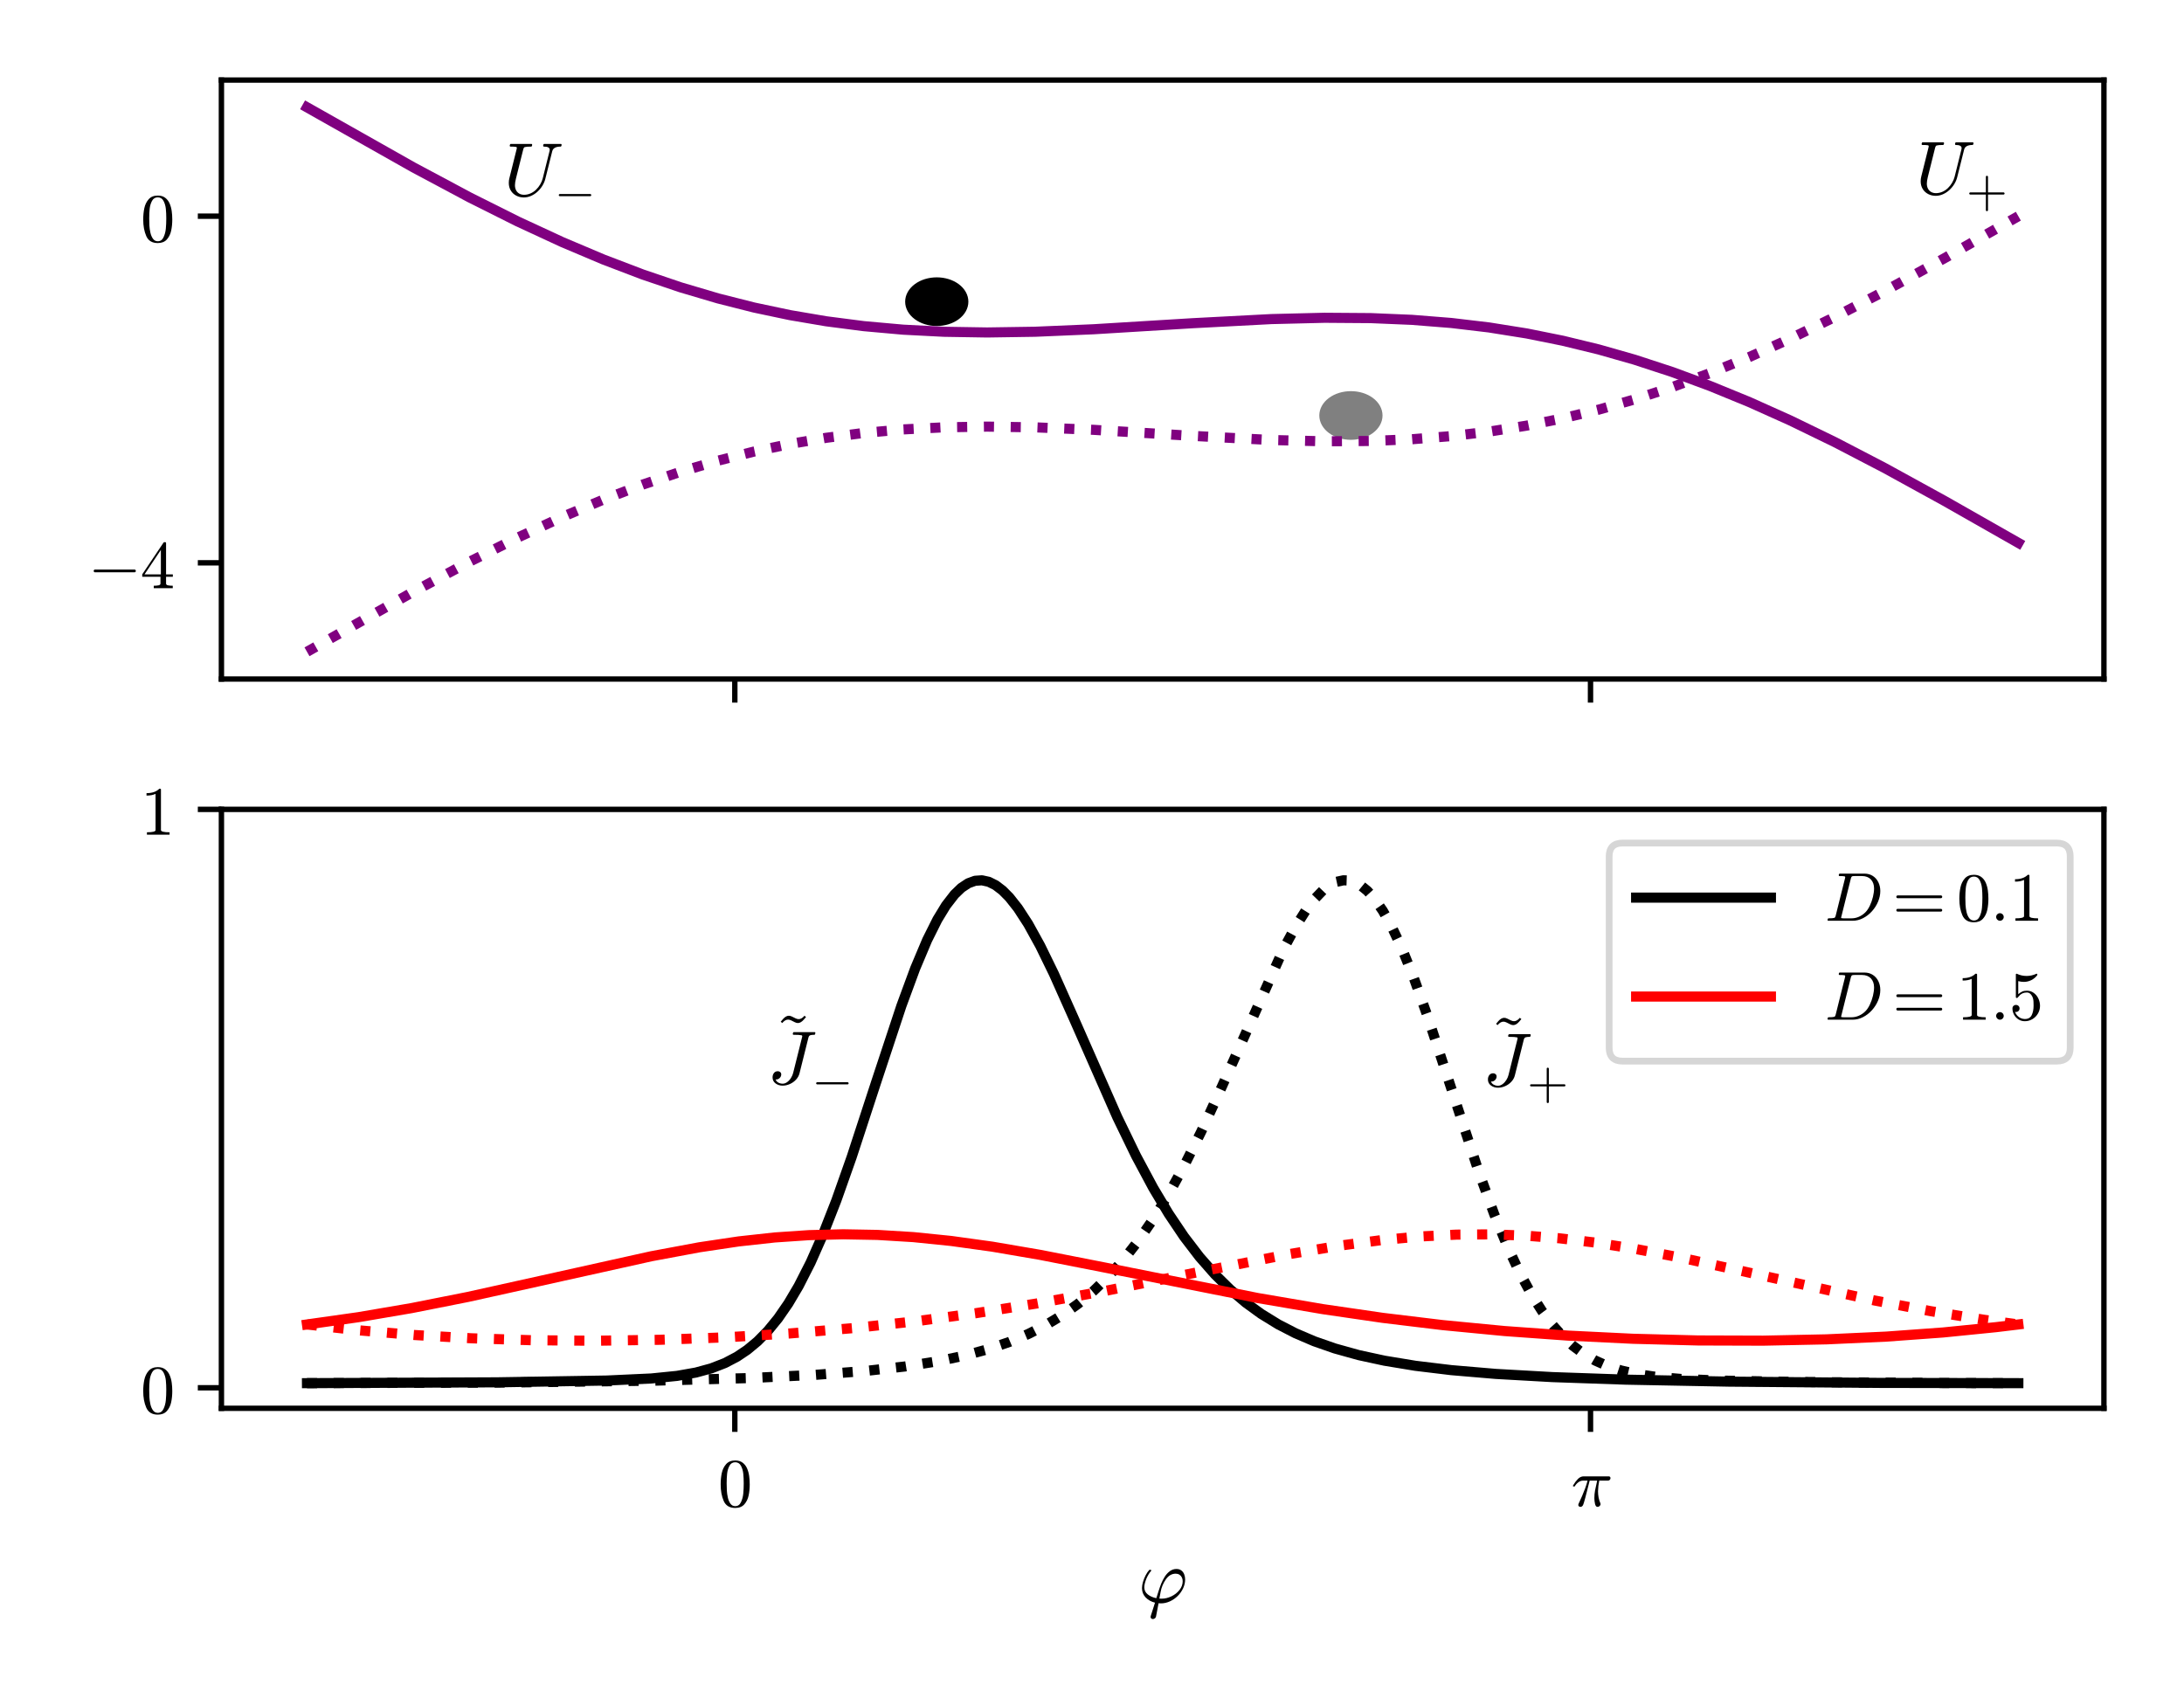 <?xml version="1.0" encoding="utf-8" standalone="no"?>
<!DOCTYPE svg PUBLIC "-//W3C//DTD SVG 1.1//EN"
  "http://www.w3.org/Graphics/SVG/1.1/DTD/svg11.dtd">
<svg xmlns:xlink="http://www.w3.org/1999/xlink" width="324pt" height="252pt" viewBox="0 0 324 252" xmlns="http://www.w3.org/2000/svg" version="1.1">
 <defs>
  <style type="text/css">*{stroke-linejoin: round; stroke-linecap: butt}</style>
 </defs>
 <g id="figure_1">
  <g id="patch_1">
   <path d="M 0 252 
L 324 252 
L 324 0 
L 0 0 
z
" style="fill: #ffffff"/>
  </g>
  <g id="axes_1">
   <g id="patch_2">
    <path d="M 32.847 100.75 
L 312.12 100.75 
L 312.12 11.88 
L 32.847 11.88 
z
" style="fill: #ffffff"/>
   </g>
   <g id="patch_3">
    <path d="M 138.971 47.872 
C 140.082 47.872 141.147 47.545 141.933 46.961 
C 142.719 46.378 143.16 45.587 143.16 44.762 
C 143.16 43.937 142.719 43.146 141.933 42.562 
C 141.147 41.979 140.082 41.651 138.971 41.651 
C 137.86 41.651 136.794 41.979 136.009 42.562 
C 135.223 43.146 134.782 43.937 134.782 44.762 
C 134.782 45.587 135.223 46.378 136.009 46.961 
C 136.794 47.545 137.86 47.872 138.971 47.872 
z
" clip-path="url(#p9a3e2cfc02)" style="stroke: #000000; stroke-linejoin: miter"/>
   </g>
   <g id="patch_4">
    <path d="M 200.411 64.758 
C 201.522 64.758 202.587 64.43 203.373 63.847 
C 204.159 63.263 204.6 62.472 204.6 61.647 
C 204.6 60.822 204.159 60.031 203.373 59.448 
C 202.587 58.864 201.522 58.537 200.411 58.537 
C 199.3 58.537 198.234 58.864 197.449 59.448 
C 196.663 60.031 196.222 60.822 196.222 61.647 
C 196.222 62.472 196.663 63.263 197.449 63.847 
C 198.234 64.43 199.3 64.758 200.411 64.758 
z
" clip-path="url(#p9a3e2cfc02)" style="fill: #808080; stroke: #808080; stroke-linejoin: miter"/>
   </g>
   <g id="matplotlib.axis_1">
    <g id="xtick_1">
     <g id="line2d_1">
      <defs>
       <path id="m9252b41630" d="M 0 0 
L 0 3.5 
" style="stroke: #000000; stroke-width: 0.8"/>
      </defs>
      <g>
       <use xlink:href="#m9252b41630" x="109.012" y="100.75" style="stroke: #000000; stroke-width: 0.8"/>
      </g>
     </g>
    </g>
    <g id="xtick_2">
     <g id="line2d_2">
      <g>
       <use xlink:href="#m9252b41630" x="235.955" y="100.75" style="stroke: #000000; stroke-width: 0.8"/>
      </g>
     </g>
    </g>
   </g>
   <g id="matplotlib.axis_2">
    <g id="ytick_1">
     <g id="line2d_3">
      <defs>
       <path id="m2ba50bc133" d="M 0 0 
L -3.5 0 
" style="stroke: #000000; stroke-width: 0.8"/>
      </defs>
      <g>
       <use xlink:href="#m2ba50bc133" x="32.847" y="83.511" style="stroke: #000000; stroke-width: 0.8"/>
      </g>
     </g>
     <g id="text_1">
      <!-- $-4$ -->
      <g transform="translate(13.047 87.31) scale(0.1 -0.1)">
       <defs>
        <path id="Cmsy10-a1" d="M 653 1472 
Q 600 1472 565 1512 
Q 531 1553 531 1600 
Q 531 1647 565 1687 
Q 600 1728 653 1728 
L 4325 1728 
Q 4375 1728 4408 1687 
Q 4441 1647 4441 1600 
Q 4441 1553 4408 1512 
Q 4375 1472 4325 1472 
L 653 1472 
z
" transform="scale(0.016)"/>
        <path id="Cmr10-34" d="M 178 1056 
L 178 1281 
L 2156 4231 
Q 2178 4263 2222 4263 
L 2316 4263 
Q 2388 4263 2388 4191 
L 2388 1281 
L 3016 1281 
L 3016 1056 
L 2388 1056 
L 2388 428 
Q 2388 297 2575 261 
Q 2763 225 3009 225 
L 3009 0 
L 1247 0 
L 1247 225 
Q 1494 225 1681 261 
Q 1869 297 1869 428 
L 1869 1056 
L 178 1056 
z
M 391 1281 
L 1906 1281 
L 1906 3547 
L 391 1281 
z
" transform="scale(0.016)"/>
       </defs>
       <use xlink:href="#Cmsy10-a1" transform="translate(0 0.391)"/>
       <use xlink:href="#Cmr10-34" transform="translate(77.686 0.391)"/>
      </g>
     </g>
    </g>
    <g id="ytick_2">
     <g id="line2d_4">
      <g>
       <use xlink:href="#m2ba50bc133" x="32.847" y="32.078" style="stroke: #000000; stroke-width: 0.8"/>
      </g>
     </g>
     <g id="text_2">
      <!-- $0$ -->
      <g transform="translate(20.847 35.877) scale(0.1 -0.1)">
       <defs>
        <path id="Cmr10-30" d="M 1600 -141 
Q 816 -141 533 504 
Q 250 1150 250 2041 
Q 250 2597 351 3087 
Q 453 3578 754 3920 
Q 1056 4263 1600 4263 
Q 2022 4263 2290 4056 
Q 2559 3850 2700 3523 
Q 2841 3197 2892 2823 
Q 2944 2450 2944 2041 
Q 2944 1491 2842 1011 
Q 2741 531 2444 195 
Q 2147 -141 1600 -141 
z
M 1600 25 
Q 1956 25 2131 390 
Q 2306 756 2347 1200 
Q 2388 1644 2388 2144 
Q 2388 2625 2347 3031 
Q 2306 3438 2132 3767 
Q 1959 4097 1600 4097 
Q 1238 4097 1063 3765 
Q 888 3434 847 3029 
Q 806 2625 806 2144 
Q 806 1788 823 1472 
Q 841 1156 916 820 
Q 991 484 1158 254 
Q 1325 25 1600 25 
z
" transform="scale(0.016)"/>
       </defs>
       <use xlink:href="#Cmr10-30" transform="translate(0 0.391)"/>
      </g>
     </g>
    </g>
   </g>
   <g id="line2d_5">
    <path d="M 45.541 15.92 
L 61.298 24.819 
L 69.685 29.3 
L 76.8 32.862 
L 83.408 35.921 
L 89.507 38.501 
L 95.353 40.731 
L 100.944 42.626 
L 106.535 44.281 
L 111.872 45.632 
L 117.208 46.759 
L 122.545 47.667 
L 128.136 48.391 
L 133.982 48.915 
L 140.081 49.228 
L 146.434 49.331 
L 153.55 49.223 
L 162.191 48.856 
L 176.931 47.956 
L 188.621 47.344 
L 196.5 47.15 
L 203.361 47.2 
L 209.461 47.457 
L 215.306 47.922 
L 220.897 48.585 
L 226.488 49.477 
L 231.825 50.552 
L 237.162 51.849 
L 242.499 53.37 
L 248.09 55.201 
L 253.681 57.266 
L 259.526 59.663 
L 265.625 62.403 
L 272.233 65.615 
L 279.603 69.448 
L 288.498 74.335 
L 299.426 80.552 
L 299.426 80.552 
" clip-path="url(#p9a3e2cfc02)" style="fill: none; stroke: #800080; stroke-width: 1.5; stroke-linecap: square"/>
   </g>
   <g id="line2d_6">
    <path d="M 45.541 96.71 
L 61.298 87.811 
L 69.685 83.33 
L 76.8 79.768 
L 83.408 76.709 
L 89.507 74.129 
L 95.353 71.899 
L 100.944 70.004 
L 106.535 68.349 
L 111.872 66.998 
L 117.208 65.871 
L 122.545 64.963 
L 128.136 64.239 
L 133.982 63.715 
L 140.081 63.402 
L 146.434 63.299 
L 153.55 63.407 
L 162.191 63.774 
L 176.931 64.674 
L 188.621 65.286 
L 196.5 65.48 
L 203.361 65.43 
L 209.461 65.173 
L 215.306 64.708 
L 220.897 64.045 
L 226.488 63.153 
L 231.825 62.078 
L 237.162 60.781 
L 242.499 59.26 
L 248.09 57.429 
L 253.681 55.364 
L 259.526 52.967 
L 265.625 50.227 
L 272.233 47.015 
L 279.603 43.182 
L 288.498 38.295 
L 299.426 32.078 
L 299.426 32.078 
" clip-path="url(#p9a3e2cfc02)" style="fill: none; stroke-dasharray: 1.5,2.475; stroke-dashoffset: 0; stroke: #800080; stroke-width: 1.5"/>
   </g>
   <g id="patch_5">
    <path d="M 32.847 100.75 
L 32.847 11.88 
" style="fill: none; stroke: #000000; stroke-width: 0.8; stroke-linejoin: miter; stroke-linecap: square"/>
   </g>
   <g id="patch_6">
    <path d="M 312.12 100.75 
L 312.12 11.88 
" style="fill: none; stroke: #000000; stroke-width: 0.8; stroke-linejoin: miter; stroke-linecap: square"/>
   </g>
   <g id="patch_7">
    <path d="M 32.847 100.75 
L 312.12 100.75 
" style="fill: none; stroke: #000000; stroke-width: 0.8; stroke-linejoin: miter; stroke-linecap: square"/>
   </g>
   <g id="patch_8">
    <path d="M 32.847 11.88 
L 312.12 11.88 
" style="fill: none; stroke: #000000; stroke-width: 0.8; stroke-linejoin: miter; stroke-linecap: square"/>
   </g>
   <g id="text_3">
    <!-- $U_{-}$ -->
    <g transform="translate(74.738 29.125) scale(0.11 -0.11)">
     <defs>
      <path id="Cmmi10-55" d="M 941 891 
Q 941 656 1033 472 
Q 1125 288 1300 186 
Q 1475 84 1709 84 
Q 1984 84 2245 196 
Q 2506 309 2715 509 
Q 2925 709 3073 965 
Q 3222 1222 3284 1472 
L 3859 3781 
Q 3872 3850 3872 3878 
Q 3872 4147 3378 4147 
Q 3316 4147 3316 4231 
Q 3338 4313 3350 4342 
Q 3363 4372 3425 4372 
L 4813 4372 
Q 4841 4372 4859 4344 
Q 4878 4316 4878 4288 
Q 4878 4284 4865 4239 
Q 4853 4194 4836 4170 
Q 4819 4147 4794 4147 
Q 4181 4147 4084 3756 
L 3506 1447 
Q 3434 1147 3264 864 
Q 3094 581 2845 351 
Q 2597 122 2298 -9 
Q 2000 -141 1691 -141 
Q 1338 -141 1045 14 
Q 753 169 587 447 
Q 422 725 422 1088 
Q 422 1297 469 1472 
L 1088 3956 
Q 1100 4019 1100 4044 
Q 1100 4113 1025 4122 
Q 903 4147 563 4147 
Q 500 4147 500 4231 
Q 522 4313 534 4342 
Q 547 4372 609 4372 
L 2328 4372 
Q 2394 4372 2394 4288 
Q 2391 4272 2381 4234 
Q 2372 4197 2356 4172 
Q 2341 4147 2309 4147 
Q 1919 4147 1766 4103 
Q 1681 4072 1644 3928 
L 1025 1447 
Q 941 1109 941 891 
z
" transform="scale(0.016)"/>
     </defs>
     <use xlink:href="#Cmmi10-55" transform="translate(0 0.688)"/>
     <use xlink:href="#Cmsy10-a1" transform="translate(68.213 -16.319) scale(0.7)"/>
    </g>
   </g>
   <g id="text_4">
    <!-- $U_{+}$ -->
    <g transform="translate(284.193 28.883) scale(0.11 -0.11)">
     <defs>
      <path id="Cmr10-2b" d="M 481 1472 
Q 428 1472 393 1512 
Q 359 1553 359 1600 
Q 359 1647 393 1687 
Q 428 1728 481 1728 
L 2363 1728 
L 2363 3616 
Q 2363 3666 2400 3698 
Q 2438 3731 2491 3731 
Q 2538 3731 2578 3698 
Q 2619 3666 2619 3616 
L 2619 1728 
L 4500 1728 
Q 4547 1728 4581 1687 
Q 4616 1647 4616 1600 
Q 4616 1553 4581 1512 
Q 4547 1472 4500 1472 
L 2619 1472 
L 2619 -416 
Q 2619 -466 2578 -498 
Q 2538 -531 2491 -531 
Q 2438 -531 2400 -498 
Q 2363 -466 2363 -416 
L 2363 1472 
L 481 1472 
z
" transform="scale(0.016)"/>
     </defs>
     <use xlink:href="#Cmmi10-55" transform="translate(0 0.688)"/>
     <use xlink:href="#Cmr10-2b" transform="translate(68.213 -16.319) scale(0.7)"/>
    </g>
   </g>
  </g>
  <g id="axes_2">
   <g id="patch_9">
    <path d="M 32.847 208.96 
L 312.12 208.96 
L 312.12 120.09 
L 32.847 120.09 
z
" style="fill: #ffffff"/>
   </g>
   <g id="line2d_7">
    <path d="M 45.541 205.228 
L 73.751 205.103 
L 90.016 204.838 
L 96.623 204.533 
L 100.435 204.149 
L 103.231 203.655 
L 105.518 203.032 
L 107.551 202.242 
L 109.33 201.309 
L 110.855 200.286 
L 112.38 199.02 
L 113.905 197.472 
L 115.429 195.609 
L 116.954 193.399 
L 118.479 190.818 
L 120.258 187.322 
L 122.037 183.305 
L 124.07 178.119 
L 126.357 171.643 
L 129.915 160.761 
L 133.727 149.231 
L 135.761 143.709 
L 137.54 139.488 
L 139.064 136.439 
L 140.335 134.352 
L 141.606 132.711 
L 142.622 131.732 
L 143.639 131.057 
L 144.655 130.686 
L 145.672 130.616 
L 146.689 130.839 
L 147.705 131.345 
L 148.722 132.119 
L 149.738 133.145 
L 151.009 134.751 
L 152.534 137.1 
L 154.313 140.324 
L 156.346 144.49 
L 159.395 151.322 
L 165.749 165.751 
L 168.544 171.519 
L 171.086 176.265 
L 173.373 180.093 
L 175.66 183.495 
L 177.948 186.486 
L 180.235 189.092 
L 182.522 191.346 
L 184.809 193.285 
L 187.097 194.946 
L 189.638 196.509 
L 192.179 197.819 
L 194.975 199.015 
L 198.025 200.079 
L 201.582 201.069 
L 205.395 201.895 
L 209.969 202.65 
L 215.306 203.295 
L 221.914 203.856 
L 230.3 204.328 
L 241.228 204.707 
L 256.476 205 
L 278.841 205.189 
L 299.426 205.228 
L 299.426 205.228 
" clip-path="url(#pd96f516c82)" style="fill: none; stroke: #000000; stroke-width: 1.5; stroke-linecap: square"/>
   </g>
   <g id="line2d_8">
    <path d="M 45.541 205.228 
L 75.53 205.133 
L 97.132 204.858 
L 111.109 204.474 
L 121.021 203.99 
L 128.391 203.42 
L 134.236 202.755 
L 139.064 201.991 
L 143.131 201.131 
L 146.689 200.158 
L 149.738 199.112 
L 152.534 197.938 
L 155.075 196.651 
L 157.616 195.115 
L 159.904 193.482 
L 162.191 191.576 
L 164.478 189.359 
L 166.765 186.794 
L 168.799 184.194 
L 171.086 180.885 
L 173.373 177.153 
L 175.66 172.996 
L 178.202 167.909 
L 181.251 161.264 
L 190.4 140.82 
L 192.179 137.531 
L 193.704 135.113 
L 194.975 133.438 
L 196.246 132.119 
L 197.262 131.345 
L 198.279 130.839 
L 199.295 130.616 
L 200.058 130.641 
L 200.82 130.834 
L 201.837 131.357 
L 202.853 132.184 
L 203.87 133.312 
L 205.14 135.134 
L 206.411 137.392 
L 207.936 140.626 
L 209.715 145.027 
L 211.748 150.702 
L 214.798 159.971 
L 219.372 173.866 
L 221.659 180.134 
L 223.693 185.089 
L 225.471 188.884 
L 227.25 192.156 
L 228.775 194.549 
L 230.3 196.582 
L 231.825 198.284 
L 233.35 199.686 
L 234.875 200.826 
L 236.654 201.873 
L 238.433 202.67 
L 240.466 203.339 
L 242.753 203.863 
L 245.548 204.276 
L 249.36 204.601 
L 255.206 204.845 
L 266.388 205.051 
L 287.99 205.206 
L 299.426 205.228 
L 299.426 205.228 
" clip-path="url(#pd96f516c82)" style="fill: none; stroke-dasharray: 1.5,2.475; stroke-dashoffset: 0; stroke: #000000; stroke-width: 1.5"/>
   </g>
   <g id="line2d_9">
    <path d="M 45.541 196.518 
L 53.166 195.439 
L 61.044 194.094 
L 69.43 192.43 
L 80.104 190.066 
L 96.623 186.397 
L 103.739 185.07 
L 109.584 184.196 
L 114.921 183.611 
L 120.004 183.266 
L 125.087 183.139 
L 130.17 183.232 
L 135.506 183.558 
L 141.097 184.127 
L 147.197 184.973 
L 154.313 186.191 
L 163.97 188.086 
L 186.588 192.596 
L 196.246 194.244 
L 205.14 195.54 
L 214.035 196.614 
L 223.184 197.493 
L 232.587 198.17 
L 242.245 198.641 
L 251.902 198.892 
L 261.559 198.922 
L 270.962 198.727 
L 279.857 198.318 
L 288.244 197.709 
L 296.122 196.917 
L 299.426 196.518 
L 299.426 196.518 
" clip-path="url(#pd96f516c82)" style="fill: none; stroke: #ff0000; stroke-width: 1.5; stroke-linecap: square"/>
   </g>
   <g id="line2d_10">
    <path d="M 45.541 196.518 
L 53.42 197.404 
L 61.552 198.088 
L 69.939 198.569 
L 78.834 198.856 
L 88.237 198.935 
L 97.894 198.793 
L 107.551 198.433 
L 117.208 197.85 
L 126.612 197.057 
L 135.761 196.059 
L 144.655 194.864 
L 153.804 193.407 
L 163.716 191.591 
L 177.185 188.869 
L 191.163 186.097 
L 198.787 184.818 
L 205.14 183.978 
L 210.731 183.46 
L 216.068 183.189 
L 221.151 183.15 
L 226.234 183.332 
L 231.317 183.73 
L 236.654 184.367 
L 242.499 185.288 
L 249.36 186.605 
L 258.509 188.611 
L 278.078 192.957 
L 286.465 194.553 
L 294.343 195.823 
L 299.426 196.518 
L 299.426 196.518 
" clip-path="url(#pd96f516c82)" style="fill: none; stroke-dasharray: 1.5,2.475; stroke-dashoffset: 0; stroke: #ff0000; stroke-width: 1.5"/>
   </g>
   <g id="matplotlib.axis_3">
    <g id="xtick_3">
     <g id="line2d_11">
      <g>
       <use xlink:href="#m9252b41630" x="109.012" y="208.96" style="stroke: #000000; stroke-width: 0.8"/>
      </g>
     </g>
     <g id="text_5">
      <!-- $0$ -->
      <g transform="translate(106.512 223.558) scale(0.1 -0.1)">
       <use xlink:href="#Cmr10-30" transform="translate(0 0.391)"/>
      </g>
     </g>
    </g>
    <g id="xtick_4">
     <g id="line2d_12">
      <g>
       <use xlink:href="#m9252b41630" x="235.955" y="208.96" style="stroke: #000000; stroke-width: 0.8"/>
      </g>
     </g>
     <g id="text_6">
      <!-- $\pi$ -->
      <g transform="translate(233.105 223.558) scale(0.1 -0.1)">
       <defs>
        <path id="Cmmi10-bc" d="M 647 109 
Q 647 144 672 213 
Q 850 584 1004 942 
Q 1159 1300 1282 1639 
Q 1406 1978 1509 2363 
L 1100 2363 
Q 866 2363 662 2216 
Q 459 2069 325 1844 
Q 313 1819 288 1819 
L 213 1819 
Q 153 1819 153 1881 
Q 153 1894 166 1919 
Q 375 2275 614 2517 
Q 853 2759 1153 2759 
L 3475 2759 
Q 3541 2759 3587 2715 
Q 3634 2672 3634 2597 
Q 3634 2503 3567 2433 
Q 3500 2363 3406 2363 
L 2591 2363 
Q 2488 1859 2478 1381 
Q 2478 766 2694 269 
Q 2713 231 2713 191 
Q 2713 122 2672 62 
Q 2631 3 2567 -34 
Q 2503 -72 2431 -72 
Q 2263 -72 2200 203 
Q 2138 478 2138 738 
Q 2138 1103 2200 1442 
Q 2263 1781 2400 2363 
L 1703 2363 
Q 1197 313 1094 103 
Q 1003 -72 844 -72 
Q 766 -72 706 -20 
Q 647 31 647 109 
z
" transform="scale(0.016)"/>
       </defs>
       <use xlink:href="#Cmmi10-bc" transform="translate(0 0.891)"/>
      </g>
     </g>
    </g>
    <g id="text_7">
     <!-- $\varphi$ -->
     <g transform="translate(168.854 237.864) scale(0.11 -0.11)">
      <defs>
       <path id="Cmmi10-27" d="M 1044 -1216 
Q 1044 -1191 1056 -1141 
L 1416 -13 
Q 938 106 628 428 
Q 319 750 319 1216 
Q 319 1450 406 1744 
Q 494 2038 631 2302 
Q 769 2566 928 2741 
Q 966 2759 972 2759 
L 1050 2759 
Q 1069 2759 1084 2740 
Q 1100 2722 1100 2700 
Q 1100 2675 1088 2663 
Q 981 2547 879 2380 
Q 778 2213 698 2028 
Q 619 1844 566 1641 
Q 513 1438 513 1288 
Q 513 909 814 676 
Q 1116 444 1528 366 
L 1709 941 
Q 1828 1313 1945 1605 
Q 2063 1897 2239 2176 
Q 2416 2456 2666 2642 
Q 2916 2828 3225 2828 
Q 3469 2828 3633 2706 
Q 3797 2584 3876 2381 
Q 3956 2178 3956 1947 
Q 3956 1566 3787 1202 
Q 3619 838 3325 548 
Q 3031 259 2662 93 
Q 2294 -72 1919 -72 
Q 1869 -69 1811 -66 
Q 1753 -63 1716 -63 
L 1503 -1178 
Q 1484 -1272 1407 -1333 
Q 1331 -1394 1234 -1394 
Q 1156 -1394 1100 -1345 
Q 1044 -1297 1044 -1216 
z
M 1784 331 
Q 1856 325 1991 325 
Q 2388 325 2798 520 
Q 3209 716 3479 1056 
Q 3750 1397 3750 1797 
Q 3750 1978 3676 2122 
Q 3603 2266 3470 2348 
Q 3338 2431 3163 2431 
Q 2666 2431 2331 1950 
Q 1997 1469 1894 916 
L 1784 331 
z
" transform="scale(0.016)"/>
      </defs>
      <use xlink:href="#Cmmi10-27" transform="translate(0 0.812)"/>
     </g>
    </g>
   </g>
   <g id="matplotlib.axis_4">
    <g id="ytick_3">
     <g id="line2d_13">
      <g>
       <use xlink:href="#m2ba50bc133" x="32.847" y="205.911" style="stroke: #000000; stroke-width: 0.8"/>
      </g>
     </g>
     <g id="text_8">
      <!-- $0$ -->
      <g transform="translate(20.847 209.71) scale(0.1 -0.1)">
       <use xlink:href="#Cmr10-30" transform="translate(0 0.391)"/>
      </g>
     </g>
    </g>
    <g id="ytick_4">
     <g id="line2d_14">
      <g>
       <use xlink:href="#m2ba50bc133" x="32.847" y="120.09" style="stroke: #000000; stroke-width: 0.8"/>
      </g>
     </g>
     <g id="text_9">
      <!-- $1$ -->
      <g transform="translate(20.847 123.889) scale(0.1 -0.1)">
       <defs>
        <path id="Cmr10-31" d="M 594 0 
L 594 225 
Q 1394 225 1394 428 
L 1394 3788 
Q 1063 3628 556 3628 
L 556 3853 
Q 1341 3853 1741 4263 
L 1831 4263 
Q 1853 4263 1873 4245 
Q 1894 4228 1894 4206 
L 1894 428 
Q 1894 225 2694 225 
L 2694 0 
L 594 0 
z
" transform="scale(0.016)"/>
       </defs>
       <use xlink:href="#Cmr10-31" transform="translate(0 0.391)"/>
      </g>
     </g>
    </g>
   </g>
   <g id="patch_10">
    <path d="M 32.847 208.96 
L 32.847 120.09 
" style="fill: none; stroke: #000000; stroke-width: 0.8; stroke-linejoin: miter; stroke-linecap: square"/>
   </g>
   <g id="patch_11">
    <path d="M 312.12 208.96 
L 312.12 120.09 
" style="fill: none; stroke: #000000; stroke-width: 0.8; stroke-linejoin: miter; stroke-linecap: square"/>
   </g>
   <g id="patch_12">
    <path d="M 32.847 208.96 
L 312.12 208.96 
" style="fill: none; stroke: #000000; stroke-width: 0.8; stroke-linejoin: miter; stroke-linecap: square"/>
   </g>
   <g id="patch_13">
    <path d="M 32.847 120.09 
L 312.12 120.09 
" style="fill: none; stroke: #000000; stroke-width: 0.8; stroke-linejoin: miter; stroke-linecap: square"/>
   </g>
   <g id="text_10">
    <!-- $\tilde{J}_{-}$ -->
    <g transform="translate(113.836 160.897) scale(0.11 -0.11)">
     <defs>
      <path id="Cmr10-7e" d="M 531 3769 
L 716 3988 
Q 966 4275 1216 4275 
Q 1338 4275 1483 4203 
Q 1628 4131 1773 4059 
Q 1919 3988 2041 3988 
Q 2297 3988 2534 4275 
L 2663 4166 
L 2478 3950 
Q 2225 3659 1978 3659 
Q 1856 3659 1711 3732 
Q 1566 3806 1420 3878 
Q 1275 3950 1153 3950 
Q 897 3950 659 3659 
L 531 3769 
z
" transform="scale(0.016)"/>
      <path id="Cmmi10-4a" d="M 697 384 
Q 759 206 928 115 
Q 1097 25 1294 25 
Q 1494 25 1680 164 
Q 1866 303 1995 512 
Q 2125 722 2175 928 
L 2931 3956 
Q 2938 3981 2939 3993 
Q 2941 4006 2944 4019 
Q 2944 4088 2894 4103 
Q 2725 4147 2209 4147 
Q 2144 4147 2144 4231 
Q 2156 4281 2164 4309 
Q 2172 4338 2192 4355 
Q 2213 4372 2253 4372 
L 3988 4372 
Q 4050 4372 4050 4288 
Q 4025 4147 3969 4147 
Q 3744 4147 3628 4112 
Q 3513 4078 3469 3928 
L 2713 903 
Q 2641 606 2420 367 
Q 2200 128 1897 -6 
Q 1594 -141 1288 -141 
Q 950 -141 695 46 
Q 441 234 441 556 
Q 441 769 556 922 
Q 672 1075 884 1075 
Q 1006 1075 1089 1000 
Q 1172 925 1172 806 
Q 1172 634 1044 506 
Q 916 378 744 378 
Q 709 378 697 384 
z
" transform="scale(0.016)"/>
     </defs>
     <use xlink:href="#Cmr10-7e" transform="translate(9.558 24.203)"/>
     <use xlink:href="#Cmmi10-4a" transform="translate(0 0.562)"/>
     <use xlink:href="#Cmsy10-a1" transform="translate(59.884 -16.444) scale(0.7)"/>
    </g>
   </g>
   <g id="text_11">
    <!-- $\tilde{J}_{+}$ -->
    <g transform="translate(219.96 161.204) scale(0.11 -0.11)">
     <use xlink:href="#Cmr10-7e" transform="translate(9.558 24.203)"/>
     <use xlink:href="#Cmmi10-4a" transform="translate(0 0.562)"/>
     <use xlink:href="#Cmr10-2b" transform="translate(59.884 -16.444) scale(0.7)"/>
    </g>
   </g>
   <g id="legend_1">
    <g id="patch_14">
     <path d="M 240.72 157.446 
L 305.12 157.446 
Q 307.12 157.446 307.12 155.446 
L 307.12 127.09 
Q 307.12 125.09 305.12 125.09 
L 240.72 125.09 
Q 238.72 125.09 238.72 127.09 
L 238.72 155.446 
Q 238.72 157.446 240.72 157.446 
z
" style="fill: #ffffff; opacity: 0.8; stroke: #cccccc; stroke-linejoin: miter"/>
    </g>
    <g id="line2d_15">
     <path d="M 242.72 133.188 
L 252.72 133.188 
L 262.72 133.188 
" style="fill: none; stroke: #000000; stroke-width: 1.5; stroke-linecap: square"/>
    </g>
    <g id="text_12">
     <!-- $D = 0.1$ -->
     <g transform="translate(270.72 136.688) scale(0.1 -0.1)">
      <defs>
       <path id="Cmmi10-44" d="M 313 0 
Q 250 0 250 84 
Q 253 100 262 139 
Q 272 178 289 201 
Q 306 225 331 225 
Q 722 225 878 269 
Q 959 297 997 441 
L 1875 3956 
Q 1888 4019 1888 4044 
Q 1888 4113 1813 4122 
Q 1691 4147 1350 4147 
Q 1288 4147 1288 4231 
Q 1291 4247 1300 4286 
Q 1309 4325 1326 4348 
Q 1344 4372 1369 4372 
L 3669 4372 
Q 4116 4372 4450 4155 
Q 4784 3938 4962 3570 
Q 5141 3203 5141 2759 
Q 5141 2269 4937 1778 
Q 4734 1288 4368 881 
Q 4003 475 3534 237 
Q 3066 0 2572 0 
L 313 0 
z
M 1509 275 
Q 1509 225 1728 225 
L 2472 225 
Q 2828 225 3159 372 
Q 3491 519 3750 775 
Q 3991 1016 4175 1406 
Q 4359 1797 4461 2222 
Q 4563 2647 4563 3003 
Q 4563 3263 4486 3472 
Q 4409 3681 4270 3831 
Q 4131 3981 3922 4064 
Q 3713 4147 3450 4147 
L 2747 4147 
Q 2572 4147 2515 4117 
Q 2459 4088 2413 3928 
L 1538 416 
Q 1509 338 1509 275 
z
" transform="scale(0.016)"/>
       <path id="Cmr10-3d" d="M 481 850 
Q 428 850 393 890 
Q 359 931 359 978 
Q 359 1031 393 1068 
Q 428 1106 481 1106 
L 4500 1106 
Q 4547 1106 4581 1068 
Q 4616 1031 4616 978 
Q 4616 931 4581 890 
Q 4547 850 4500 850 
L 481 850 
z
M 481 2094 
Q 428 2094 393 2131 
Q 359 2169 359 2222 
Q 359 2269 393 2309 
Q 428 2350 481 2350 
L 4500 2350 
Q 4547 2350 4581 2309 
Q 4616 2269 4616 2222 
Q 4616 2169 4581 2131 
Q 4547 2094 4500 2094 
L 481 2094 
z
" transform="scale(0.016)"/>
       <path id="Cmmi10-3a" d="M 538 353 
Q 538 497 644 600 
Q 750 703 891 703 
Q 978 703 1062 656 
Q 1147 609 1194 525 
Q 1241 441 1241 353 
Q 1241 213 1137 106 
Q 1034 0 891 0 
Q 750 0 644 106 
Q 538 213 538 353 
z
" transform="scale(0.016)"/>
      </defs>
      <use xlink:href="#Cmmi10-44" transform="translate(0 0.688)"/>
      <use xlink:href="#Cmr10-3d" transform="translate(100.273 0.688)"/>
      <use xlink:href="#Cmr10-30" transform="translate(195.518 0.688)"/>
      <use xlink:href="#Cmmi10-3a" transform="translate(245.518 0.688)"/>
      <use xlink:href="#Cmr10-31" transform="translate(273.203 0.688)"/>
     </g>
    </g>
    <g id="line2d_16">
     <path d="M 242.72 147.867 
L 252.72 147.867 
L 262.72 147.867 
" style="fill: none; stroke: #ff0000; stroke-width: 1.5; stroke-linecap: square"/>
    </g>
    <g id="text_13">
     <!-- $D = 1.5$ -->
     <g transform="translate(270.72 151.367) scale(0.1 -0.1)">
      <defs>
       <path id="Cmr10-35" d="M 556 728 
Q 622 541 758 387 
Q 894 234 1080 148 
Q 1266 63 1466 63 
Q 1928 63 2103 422 
Q 2278 781 2278 1294 
Q 2278 1516 2270 1667 
Q 2263 1819 2228 1959 
Q 2169 2184 2020 2353 
Q 1872 2522 1656 2522 
Q 1441 2522 1286 2456 
Q 1131 2391 1034 2303 
Q 938 2216 863 2119 
Q 788 2022 769 2016 
L 697 2016 
Q 681 2016 657 2036 
Q 634 2056 634 2075 
L 634 4213 
Q 634 4228 654 4245 
Q 675 4263 697 4263 
L 716 4263 
Q 1147 4056 1631 4056 
Q 2106 4056 2547 4263 
L 2566 4263 
Q 2588 4263 2606 4247 
Q 2625 4231 2625 4213 
L 2625 4153 
Q 2625 4122 2613 4122 
Q 2394 3831 2064 3668 
Q 1734 3506 1381 3506 
Q 1125 3506 856 3578 
L 856 2369 
Q 1069 2541 1236 2614 
Q 1403 2688 1663 2688 
Q 2016 2688 2295 2484 
Q 2575 2281 2725 1954 
Q 2875 1628 2875 1288 
Q 2875 903 2686 575 
Q 2497 247 2172 53 
Q 1847 -141 1466 -141 
Q 1150 -141 886 21 
Q 622 184 470 459 
Q 319 734 319 1044 
Q 319 1188 412 1278 
Q 506 1369 647 1369 
Q 788 1369 883 1276 
Q 978 1184 978 1044 
Q 978 906 883 811 
Q 788 716 647 716 
Q 625 716 597 720 
Q 569 725 556 728 
z
" transform="scale(0.016)"/>
      </defs>
      <use xlink:href="#Cmmi10-44" transform="translate(0 0.688)"/>
      <use xlink:href="#Cmr10-3d" transform="translate(100.273 0.688)"/>
      <use xlink:href="#Cmr10-31" transform="translate(195.518 0.688)"/>
      <use xlink:href="#Cmmi10-3a" transform="translate(245.518 0.688)"/>
      <use xlink:href="#Cmr10-35" transform="translate(273.203 0.688)"/>
     </g>
    </g>
   </g>
  </g>
 </g>
 <defs>
  <clipPath id="p9a3e2cfc02">
   <rect x="32.847" y="11.88" width="279.273" height="88.87"/>
  </clipPath>
  <clipPath id="pd96f516c82">
   <rect x="32.847" y="120.09" width="279.273" height="88.87"/>
  </clipPath>
 </defs>
</svg>
